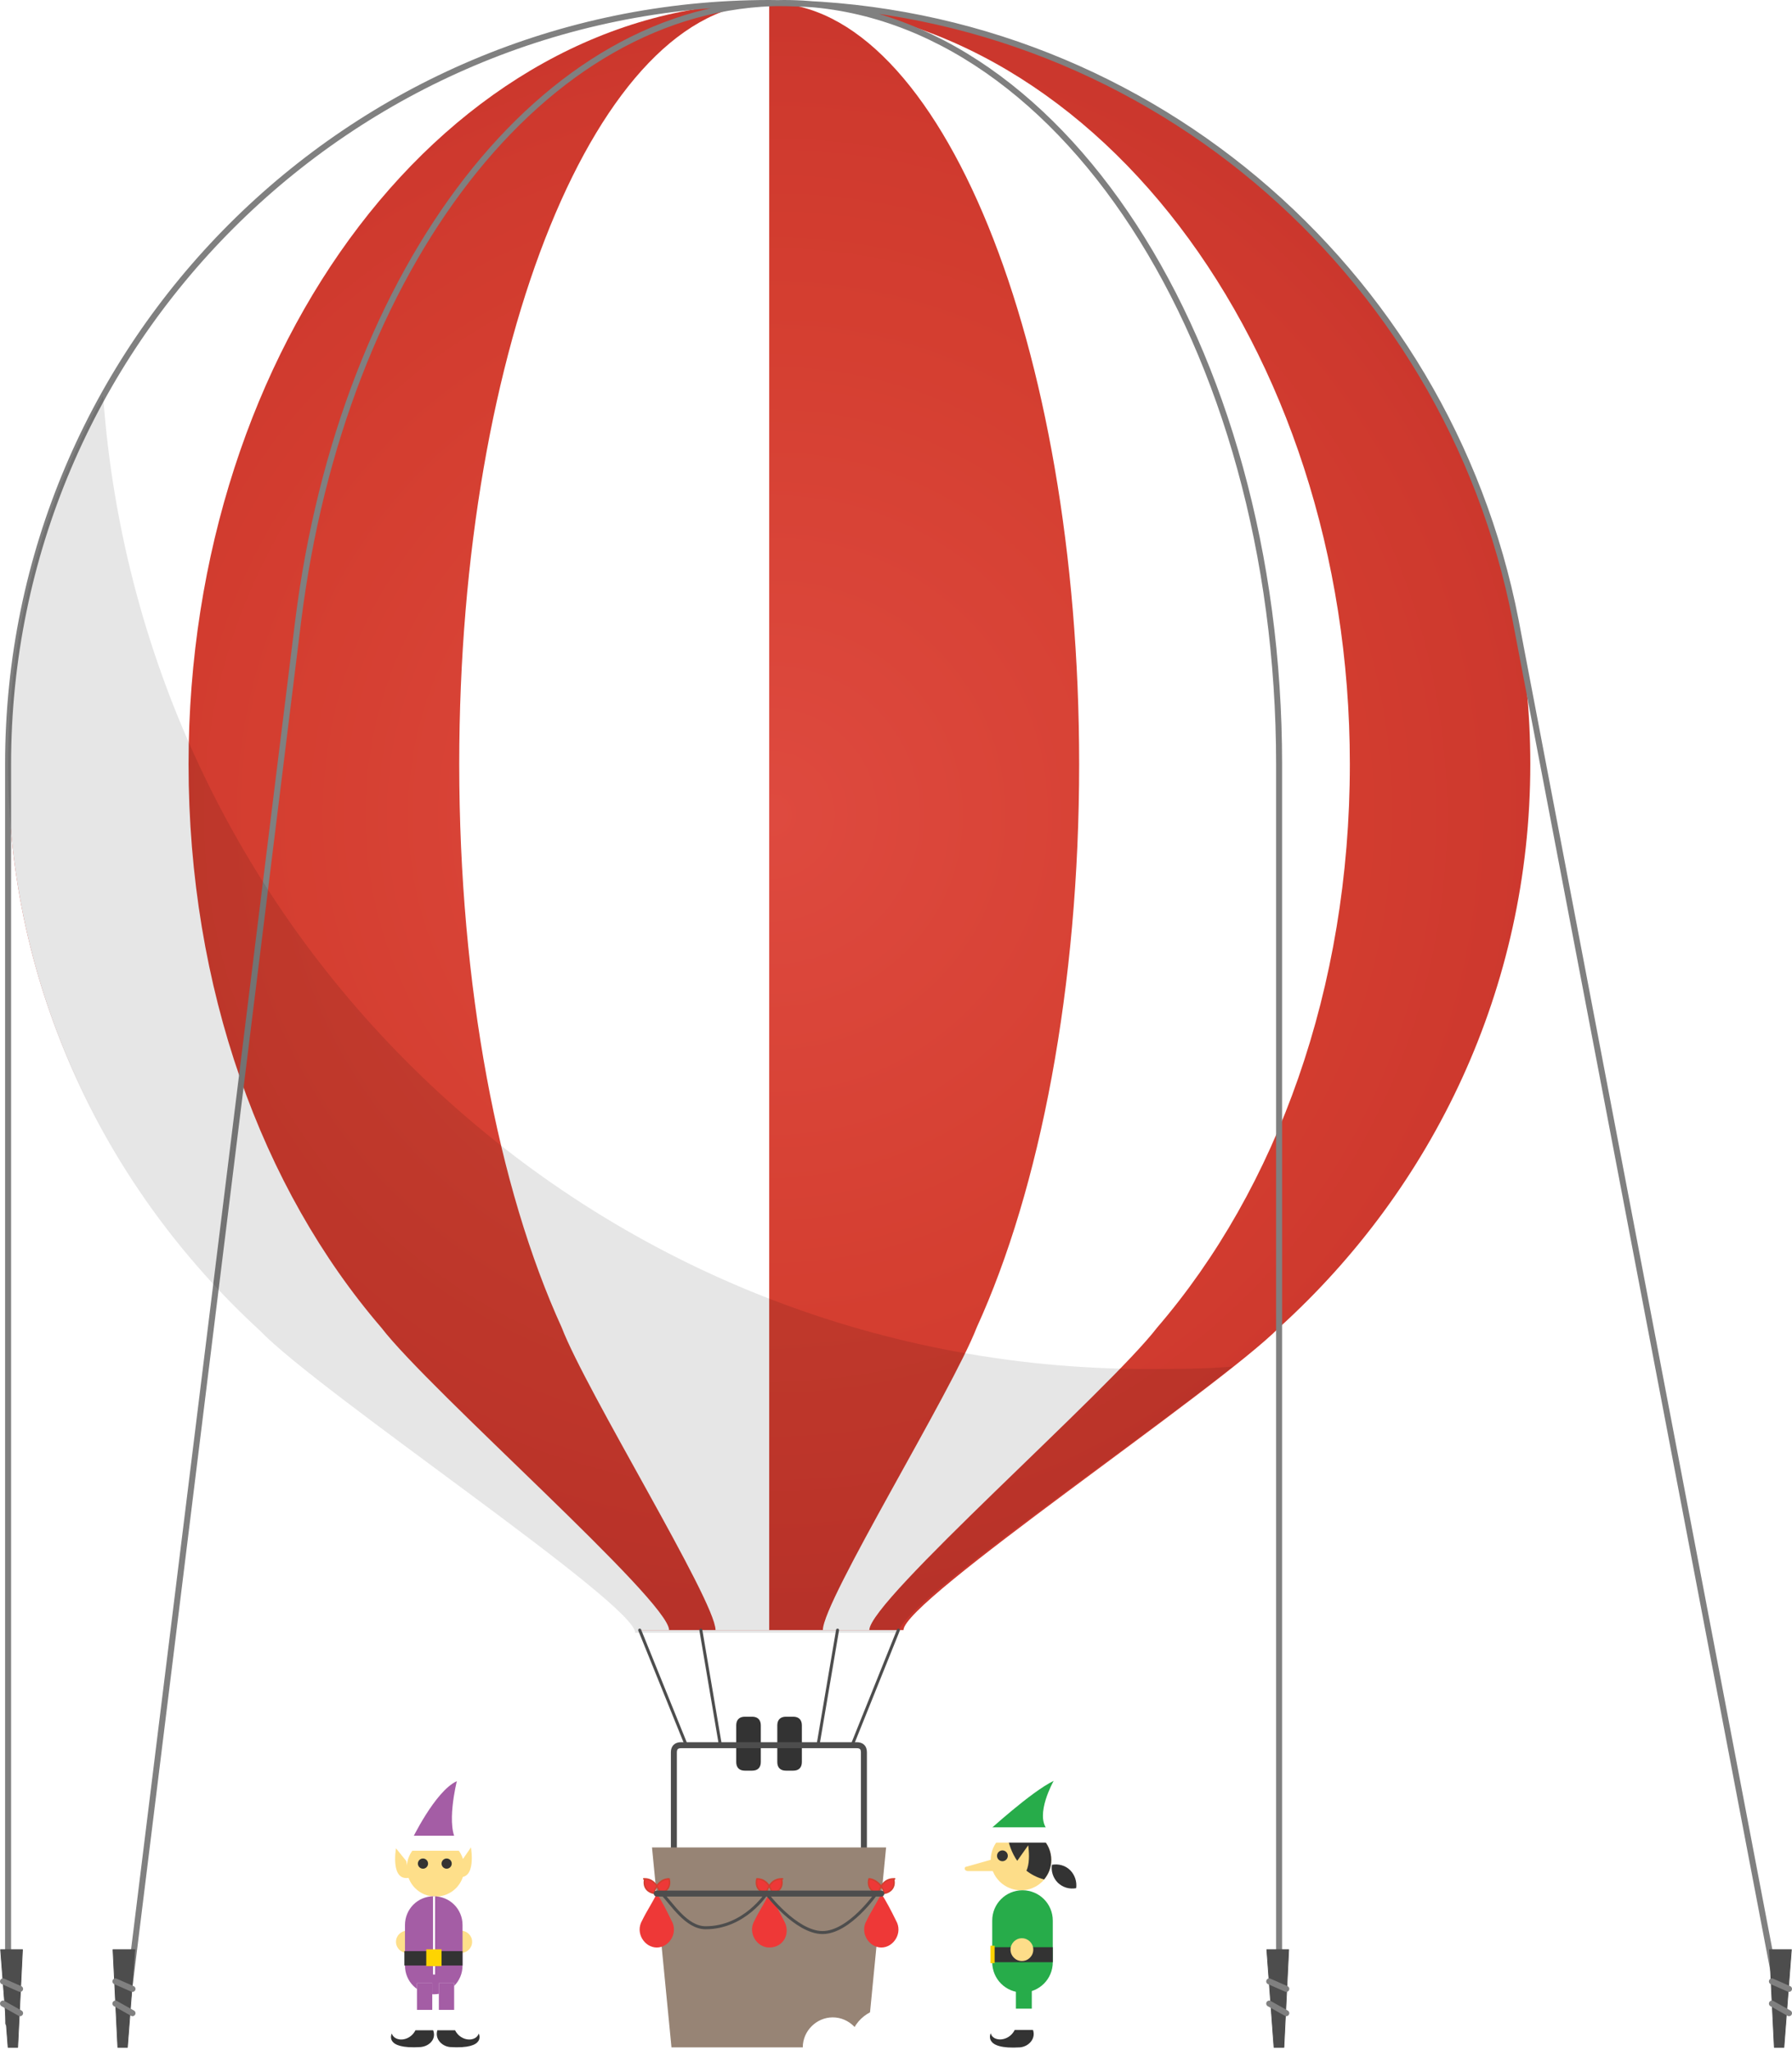 <svg xmlns="http://www.w3.org/2000/svg" viewBox="109.5 258.5 597.8 684"><style>.st0{fill:#fff;stroke:#fff;stroke-width:2;stroke-miterlimit:10}.st0,.st1{stroke-linejoin:round}.st1{fill:#333;stroke:#333}.st1,.st2{stroke-linecap:round;stroke-miterlimit:10}.st2{fill:none;stroke:#4d4d4d;stroke-width:2}.st3{fill:url(#SVGID_1_)}.st4{fill:#fff}.st5{fill:#978475}.st6{fill:none;stroke:gray;stroke-width:2;stroke-linecap:round}.st6,.st7{stroke-miterlimit:10}.st7{fill:#4d4d4d;stroke:#4d4d4d;stroke-width:.25;stroke-linejoin:round}.st8{opacity:.1;enable-background:new}.st9{fill:#ee3837}.st10{fill:none;stroke:#4d4d4d;stroke-linecap:round}.st10,.st11{stroke-linejoin:round;stroke-miterlimit:10}.st11{fill:#ee3837;stroke:#d33e2f;stroke-width:.5}.st12{fill:#27ac4a}.st13{fill:#fddd89}.st14{fill:#333}.st15{fill:#fdd301}.st16{fill:#fedf8a}.st17{fill:#a45da5}.st18{fill:none;stroke:#fff;stroke-width:.691;stroke-miterlimit:10}.st19{fill:#fed401}</style><g id="Layer_1"><path class="st0" d="M329.5 941.5c0-6.5 5.7-12.2 12.2-12.2s12.2 5.7 12.2 12.2h-24.4zm-37.5 0c0-13 10.6-22.8 22.8-22.8 13 0 22.8 10.6 22.8 22.8H292zm-26.8 0c0-9 7.3-16.3 16.3-16.3s16.3 7.3 16.3 16.3h-32.6z"/><path class="st1" d="M362.8 846.3c0 1.6-.8 2.4-2.4 2.4H358c-1.6 0-2.4-.8-2.4-2.4v-12.2c0-1.6.8-2.4 2.4-2.4h2.4c1.6 0 2.4.8 2.4 2.4v12.2zm6.5 0c0 1.6.8 2.4 2.4 2.4h2.4c1.6 0 2.4-.8 2.4-2.4v-12.2c0-1.6-.8-2.4-2.4-2.4h-2.4c-1.6 0-2.4.8-2.4 2.4v12.2z"/><path class="st2" d="M334.3 874.8v-31.7c0-1.6.8-2.4 2.4-2.4h58.6c1.6 0 2.4.8 2.4 2.4v31.7"/><radialGradient id="SVGID_1_" cx="-1238.95" cy="-665.025" r="102.842" gradientTransform="matrix(-2.555 0 0 2.555 -2798.893 2229.48)" gradientUnits="userSpaceOnUse"><stop offset="0" stop-color="#de4a3f"/><stop offset=".65" stop-color="#d43e30"/><stop offset=".928" stop-color="#ce392e"/><stop offset="1" stop-color="#cb372d"/></radialGradient><path class="st3" d="M112.2 513.4c0-140 113.9-253.9 253.9-253.9S620 372.6 620 513.4c0 74.9-32.6 141.6-83.8 188-21.2 21.2-125.3 91.1-125.3 100.9h-87.8c0-9.8-105-79.8-125.3-100.9-53.1-46.4-85.6-113.1-85.6-188z"/><path class="st4" d="M112.2 513.4c0-140 113.9-253.9 253.9-253.9-106.6 0-193.7 113.9-193.7 253.9 0 74.9 24.4 141.6 64.3 188 16.3 21.2 96 91.1 96 100.9h-10.6c0-9.8-105-79.8-125.3-100.9-52.1-46.4-84.6-113.1-84.6-188zm323.1 188c21.2-46.4 34.2-113.9 34.2-188 0-140-46.4-253.9-103.4-253.9 106.6 0 193.7 113.9 193.7 253.9 0 74.9-24.4 141.6-64.3 188-16.3 21.2-96 91.1-96 100.9H384c0-9.7 43.1-79.7 51.3-100.9zm-138.4 0c-21.2-46.4-34.2-113.9-34.2-188 0-140 46.4-253.9 103.4-253.9v542.8h-17.9c0-9.7-43.2-79.7-51.3-100.9z"/><path class="st5" d="M398.6 941.5h-65.1l-6.5-66.7h78.1l-6.5 66.7z"/><path class="st6" d="M112.2 933.4v-420c0-140 113.9-253.9 253.9-253.9 123.7 0 226.2 88.7 249 205.9L703 926m-166.8-.8V513.4c0-140-74.1-253.9-165.2-253.9-80.6 0-147.3 88.7-162 205.9l-57.8 468"/><path class="st7" d="M115.4 941.5h-3.2l-2.5-32.6h7.3l-1.6 32.6z"/><path class="st6" d="M110.5 919.5l5.7 2.5m-5.7 4.9l5.7 3.2"/><path class="st7" d="M152 941.5h-3.2l-1.6-32.6h7.3l-2.5 32.6z"/><path class="st6" d="M148 919.5l5.7 2.5m-5.7 4.9l5.7 3.2"/><path class="st7" d="M537.8 941.5h-3.3l-2.4-32.6h7.3l-1.6 32.6z"/><path class="st6" d="M532.9 919.5l5.7 2.5m-5.7 4.9l5.7 3.2"/><path class="st7" d="M704.6 941.5h-3.2l-1.6-32.6h7.3l-2.5 32.6z"/><path class="st6" d="M700.6 919.5l5.7 2.5m-5.7 4.9l5.7 3.2"/><path class="st8" d="M112.2 513.4c0-44.8 11.4-86.3 31.7-122.9 13 181.5 163.6 324.7 348.3 324.7 9.8 0 18.7 0 28.5-.8-35.8 28.5-111.5 79.8-111.5 88.8h-87.8c0-9.8-105-79.8-125.3-100.9-51.4-47.3-83.9-114-83.9-188.9z"/><path class="st9" d="M328.6 890.2c-1.6 3.3-3.3 5.7-4.9 9-2.4 4.1.8 9 4.9 9s7.3-4.9 4.9-9c-1.6-3.3-3.2-6.5-4.9-9zm74.9 0c-1.6 3.3-3.3 5.7-4.9 9-2.4 4.1.8 9 4.9 9s7.3-4.9 4.9-9c-1.6-3.3-3.3-6.5-4.9-9zm-37.4 0c-1.6 3.3-3.3 5.7-4.9 9-2.4 4.1.8 9 4.9 9 4.9 0 7.3-4.9 4.9-9-1.7-3.3-3.3-6.5-4.9-9z"/><path class="st10" d="M330.3 890.2c3.3 3.3 8.1 11.4 14.6 11.4 13 0 20.3-11.4 20.3-11.4s9.8 13 18.7 13 17.9-13 17.9-13m-63.4-49.6l-15.5-38.3m70.9 38.3l15.4-38.3m-59.4 38.3l-6.5-38.3m39.1 38.3l6.5-38.3"/><path class="st0" d="M414.1 941.5c0-3.3 3.3-6.5 6.5-6.5s6.5 3.3 6.5 6.5h-13zm-20.3 0c0-7.3 5.7-12.2 12.2-12.2 7.3 0 12.2 5.7 12.2 12.2h-24.4zm-15.5 0c0-4.9 4.1-9 9-9s9 4.1 9 9h-18z"/><path class="st11" d="M324.6 885.3s-.8 0 0 0c-.8 0-.8 0 0 0-.8 3.3 1.6 4.9 4.1 4.9h.8v-.8c-.9-2.4-2.5-4.1-4.9-4.1zm8.1 0c.8 0 .8 0 0 0 .8 0 .8 0 0 0 .8 3.3-1.6 4.9-4.1 4.9h-.8v-.8c.8-2.4 2.5-4.1 4.9-4.1zm29.3 0c-.8 0-.8 0 0 0-.8 0-.8 0 0 0-.8 3.3 1.6 4.9 4.1 4.9h.8v-.8c-.8-2.4-2.4-4.1-4.9-4.1zm8.2 0s.8 0 0 0c.8 0 .8 0 0 0 .8 3.3-1.6 4.9-4.1 4.9h-.8v-.8c.8-2.4 2.4-4.1 4.9-4.1zm29.2 0c-.8 0-.8 0 0 0-.8 0-.8 0 0 0-.8 3.3 1.6 4.9 4.1 4.9h.8v-.8c-.8-2.4-3.2-4.1-4.9-4.1zm8.2 0s.8 0 0 0c.8 0 .8 0 0 0 .8 3.3-1.6 4.9-4.1 4.9h-.8v-.8c.8-2.4 2.4-4.1 4.9-4.1z"/><path class="st2" d="M328.6 890.2h74.9"/></g><g id="Layer_2"><path class="st12" d="M438.8 869.7s14.7-13.5 22.2-17.1c0 0-6.4 11.3-2.1 16.3l-20.1.8z"/><path class="st13" d="M440 879c0 5.6 4.5 10.1 10.1 10.1s10.1-4.5 10.1-10.1-4.5-10.1-10.1-10.1S440 873.4 440 879z"/><path class="st14" d="M445.4 870.1c1.4-.7 3-1.2 4.7-1.2 5.6 0 10.1 4.5 10.1 10.1 0 2.5-.9 4.7-2.4 6.5-9.5-2.6-11.8-11.2-12.4-15.4z"/><path class="st13" d="M447.2 881.6l5.3-7.5s1.9 11.8-4.6 10.3l-.7-2.8z"/><path class="st4" d="M438.6 871.9c0 .7.6 1.3 1.3 1.3h20c.7 0 1.3-.6 1.3-1.3v-2.5c0-.7-.6-1.3-1.3-1.3h-20c-.7 0-1.3.6-1.3 1.3v2.5z"/><circle class="st14" cx="443.9" cy="877.6" r="1.8"/><path class="st12" d="M440.5 913.1c0 5.6 4.5 10.1 10.1 10.1s10.1-4.5 10.1-10.1v-13.9c0-5.6-4.5-10.1-10.1-10.1s-10.1 4.5-10.1 10.1v13.9z"/><path class="st4" d="M448.4 924.2v12.4h5.3v-12.4"/><path class="st12" d="M452.5 917.4c-3.5 0-4.1 1.8-4.1 3.6v7.6h5.3V920l-1.2-2.6z"/><path class="st14" d="M454.1 935.7H448c-2 4-7.3 4-8 1.1 0 0-2.8 5.5 9.8 4.7 3-.3 5.3-3 4.3-5.8zm-13.6-27.6h20.2v5h-20.2z"/><path class="st15" d="M439.9 907.6h1.4v5.8h-1.4z"/><circle class="st4" cx="462.6" cy="850.9" r="2.2"/><circle class="st13" cx="450.4" cy="908.9" r="3.8"/><path class="st13" d="M441.5 878.5l-9.5 2.7c-1 0-1 1.5.5 1.5h11.3l-2.3-4.2z"/><path class="st14" d="M462.4 886.6c1.7 1.6 3.9 2.2 6.1 1.8.3-2.1-.4-4.4-2-6s-3.9-2.2-6.1-1.8c-.3 2.2.4 4.4 2 6z"/></g><g id="Layer_3"><circle class="st16" cx="245.3" cy="906.3" r="3.7"/><circle class="st16" cx="263.3" cy="906.3" r="3.7"/><path class="st17" d="M246.7 872.6s7.9-16.6 15.2-19.9c0 0-3.9 15.5.3 20.5l-15.5-.6z"/><path class="st16" d="M264.4 881.6c0 5.3-4.2 9.6-9.6 9.6-5.3 0-9.6-4.2-9.6-9.6 0-5.3 4.2-9.6 9.6-9.6 5.1-.3 9.6 4.2 9.6 9.6z"/><path class="st4" d="M265.8 874.5c0 .8-.6 1.4-1.4 1.4h-19.1c-.8 0-1.4-.6-1.4-1.4v-2.2c0-.8.6-1.4 1.4-1.4h19.4c.8 0 1.4.6 1.4 1.4v2.2h-.3z"/><circle class="st14" cx="250.6" cy="880.2" r="1.7"/><circle class="st14" cx="258.5" cy="880.2" r="1.7"/><path class="st17" d="M263.8 914.2c0 5.3-4.2 9.6-9.6 9.6-5.3 0-9.6-4.2-9.6-9.6v-13.5c0-5.3 4.2-9.6 9.6-9.6 5.3 0 9.6 4.2 9.6 9.6v13.5z"/><path class="st4" d="M248.6 920.1v16.8h5.1v-16.8"/><path class="st17" d="M248.6 920.1v8.9h5.1v-8.9"/><path class="st14" d="M254 935.8h-5.9c-2 3.9-7 3.9-7.9 1.1 0 0-2.8 5.3 9.6 4.5 3.1-.3 5.3-2.8 4.2-5.6z"/><path class="st4" d="M261 920.1v16.8h-5.1v-16.8"/><path class="st17" d="M261 920.1v8.9h-5.1v-8.9"/><path class="st14" d="M255.4 935.8h5.9c2 3.9 7 3.9 7.9 1.1 0 0 2.8 5.3-9.6 4.5-2.8-.3-5.1-2.8-4.2-5.6z"/><path class="st18" d="M254.3 891.1v26.1"/><path class="st14" d="M244.4 909.4h19.4v4.8h-19.4z"/><path class="st19" d="M251.7 908.8h5.1v5.6h-5.1z"/><circle class="st4" cx="263.5" cy="850.7" r="2"/><path class="st16" d="M245 879.3l-3.4-4.2s-2 11.2 4.5 9.8l-1.1-5.6zm18.5 0l3.1-4.5s2 11.2-4.5 9.8l1.4-5.3z"/></g></svg>